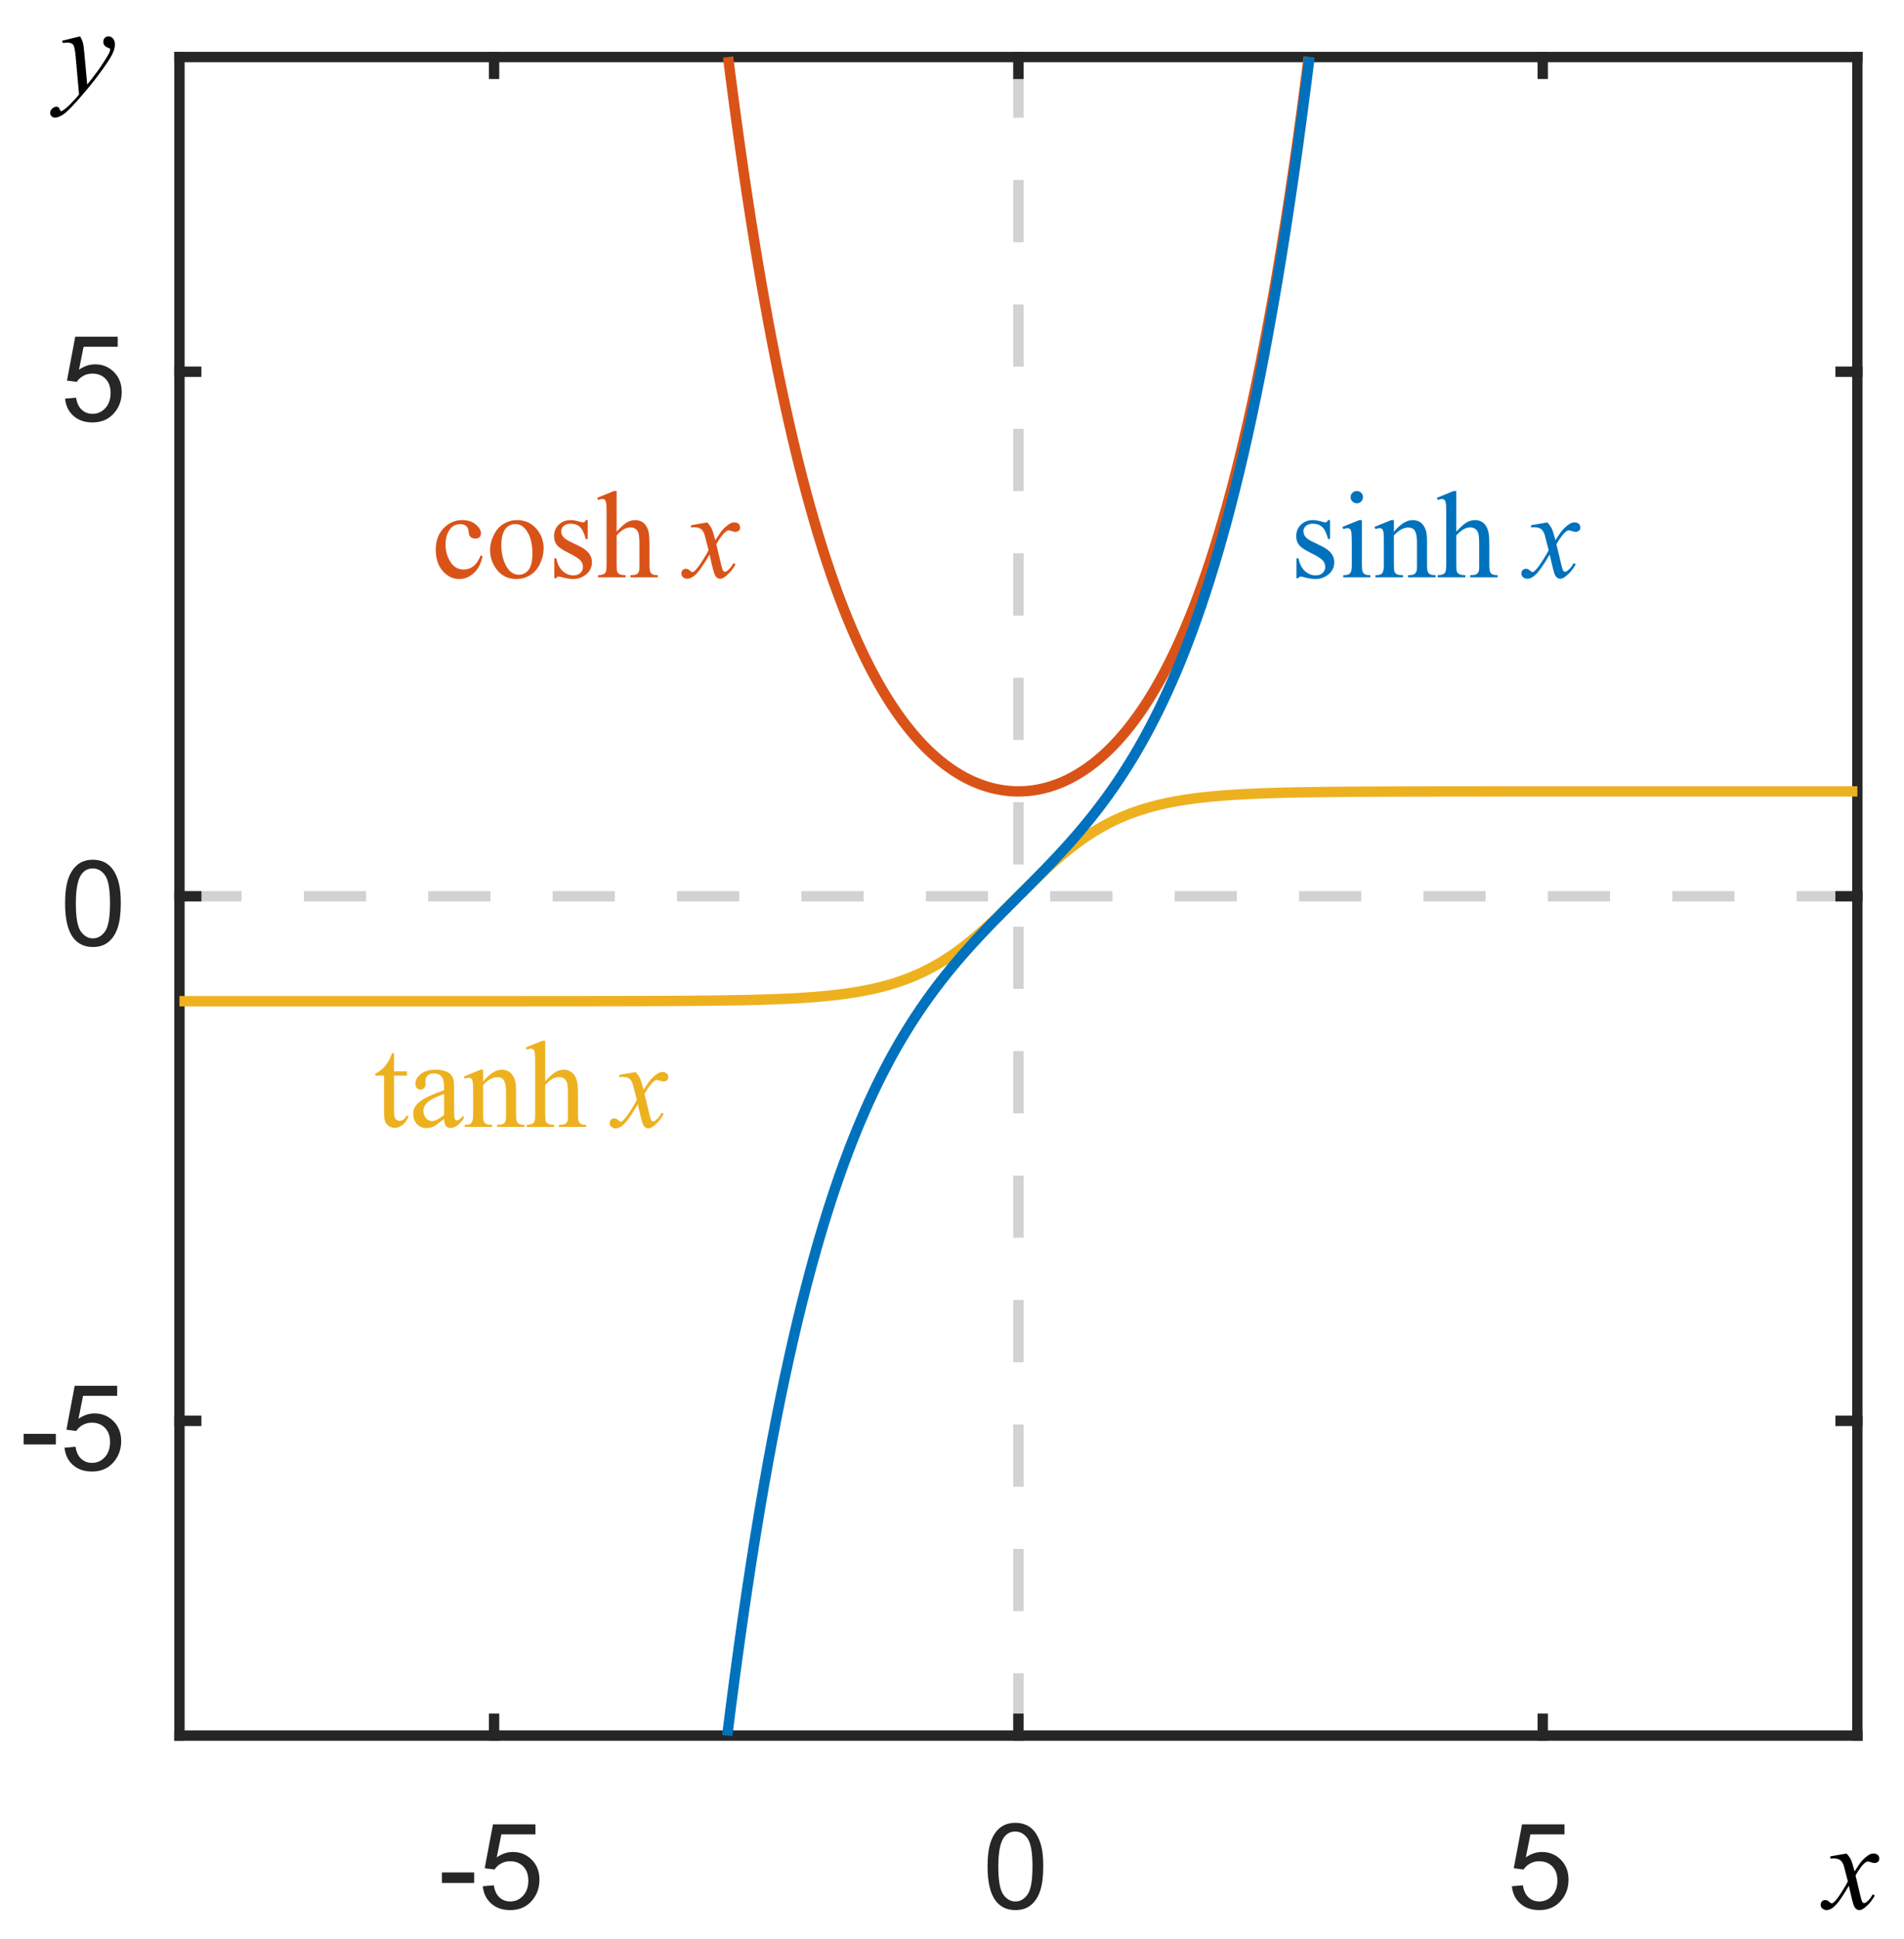 <?xml version="1.0" encoding="utf-8"?>
<!-- Generator: Adobe Illustrator 19.0.0, SVG Export Plug-In . SVG Version: 6.00 Build 0)  -->
<svg version="1.1" id="Layer_1" xmlns="http://www.w3.org/2000/svg" xmlns:xlink="http://www.w3.org/1999/xlink" x="0px" y="0px"
	 viewBox="0 0 183.667 187" style="enable-background:new 0 0 183.667 187;" xml:space="preserve">
<style type="text/css">
	.st0{fill:none;stroke:#D0D2D3;stroke-miterlimit:10;stroke-dasharray:6;}
	.st1{fill:none;}
	.st2{fill:none;stroke:#262626;stroke-linecap:square;stroke-linejoin:round;stroke-miterlimit:10;}
	.st3{fill:#262626;}
	.st4{fill:none;stroke:#D95319;stroke-linejoin:round;stroke-miterlimit:10;}
	.st5{fill:none;stroke:#EDB120;stroke-linejoin:round;stroke-miterlimit:10;}
	.st6{fill:none;stroke:#0072BD;stroke-linejoin:round;stroke-miterlimit:10;}
	.st7{fill:#0072BD;}
	.st8{fill:#D95319;}
	.st9{fill:#EDB120;}
</style>
<line class="st0" x1="98.239" y1="167.356" x2="98.239" y2="5.5"/>
<line class="st0" x1="17.311" y1="86.428" x2="179.167" y2="86.428"/>
<rect x="17.311" y="5.5" class="st1" width="161.856" height="161.856"/>
<line class="st2" x1="17.311" y1="167.356" x2="179.167" y2="167.356"/>
<line class="st2" x1="17.311" y1="5.5" x2="179.167" y2="5.5"/>
<line class="st2" x1="47.659" y1="167.356" x2="47.659" y2="165.738"/>
<line class="st2" x1="98.239" y1="167.356" x2="98.239" y2="165.738"/>
<line class="st2" x1="148.819" y1="167.356" x2="148.819" y2="165.738"/>
<line class="st2" x1="47.659" y1="5.5" x2="47.659" y2="7.119"/>
<line class="st2" x1="98.239" y1="5.5" x2="98.239" y2="7.119"/>
<line class="st2" x1="148.819" y1="5.5" x2="148.819" y2="7.119"/>
<g>
	<path class="st3" d="M42.629,181.572v-1.018h3.108v1.018H42.629z"/>
	<path class="st3" d="M46.574,181.887l1.062-0.09c0.079,0.517,0.261,0.906,0.548,1.166
		c0.287,0.261,0.632,0.391,1.037,0.391c0.487,0,0.899-0.184,1.237-0.551
		c0.337-0.367,0.506-0.854,0.506-1.461c0-0.577-0.162-1.032-0.486-1.366
		c-0.324-0.333-0.749-0.5-1.273-0.5c-0.326,0-0.62,0.074-0.882,0.223
		c-0.262,0.147-0.468,0.34-0.618,0.575l-0.95-0.123l0.798-4.232h4.097v0.967
		h-3.288l-0.444,2.215c0.495-0.345,1.014-0.518,1.557-0.518
		c0.72,0,1.327,0.249,1.821,0.748c0.495,0.498,0.742,1.139,0.742,1.922
		c0,0.745-0.217,1.39-0.652,1.933c-0.528,0.667-1.25,1.001-2.164,1.001
		c-0.749,0-1.361-0.21-1.834-0.63C46.912,183.137,46.641,182.58,46.574,181.887z"/>
</g>
<g>
	<path class="st3" d="M95.263,179.981c0-0.974,0.101-1.758,0.301-2.352
		s0.498-1.052,0.894-1.374s0.893-0.483,1.492-0.483
		c0.442,0,0.83,0.089,1.163,0.267c0.334,0.178,0.609,0.435,0.826,0.771
		c0.218,0.335,0.388,0.743,0.512,1.225s0.186,1.131,0.186,1.947
		c0,0.967-0.1,1.747-0.298,2.341c-0.199,0.594-0.496,1.053-0.891,1.377
		c-0.396,0.324-0.895,0.486-1.498,0.486c-0.794,0-1.418-0.285-1.871-0.854
		C95.535,182.646,95.263,181.529,95.263,179.981z M96.303,179.981
		c0,1.353,0.158,2.253,0.475,2.7c0.316,0.448,0.707,0.672,1.172,0.672
		s0.855-0.225,1.172-0.674c0.316-0.45,0.475-1.35,0.475-2.698
		c0-1.356-0.158-2.257-0.475-2.703c-0.316-0.445-0.711-0.669-1.183-0.669
		c-0.465,0-0.836,0.197-1.113,0.59C96.477,177.702,96.303,178.629,96.303,179.981z"/>
</g>
<g>
	<path class="st3" d="M145.842,181.887l1.062-0.09c0.078,0.517,0.261,0.906,0.548,1.166
		c0.286,0.261,0.632,0.391,1.037,0.391c0.486,0,0.899-0.184,1.236-0.551
		s0.506-0.854,0.506-1.461c0-0.577-0.162-1.032-0.486-1.366
		c-0.324-0.333-0.748-0.5-1.273-0.5c-0.325,0-0.62,0.074-0.882,0.223
		c-0.263,0.147-0.469,0.34-0.618,0.575l-0.95-0.123l0.799-4.232h4.097v0.967
		h-3.288l-0.443,2.215c0.494-0.345,1.013-0.518,1.557-0.518
		c0.719,0,1.326,0.249,1.82,0.748c0.495,0.498,0.742,1.139,0.742,1.922
		c0,0.745-0.218,1.39-0.652,1.933c-0.528,0.667-1.249,1.001-2.163,1.001
		c-0.75,0-1.361-0.21-1.835-0.63C146.18,183.137,145.91,182.58,145.842,181.887z"/>
</g>
<line class="st2" x1="17.311" y1="167.356" x2="17.311" y2="5.5"/>
<line class="st2" x1="179.167" y1="167.356" x2="179.167" y2="5.5"/>
<line class="st2" x1="17.311" y1="137.008" x2="18.929" y2="137.008"/>
<line class="st2" x1="17.311" y1="86.428" x2="18.929" y2="86.428"/>
<line class="st2" x1="17.311" y1="35.848" x2="18.929" y2="35.848"/>
<line class="st2" x1="179.167" y1="137.008" x2="177.548" y2="137.008"/>
<line class="st2" x1="179.167" y1="86.428" x2="177.548" y2="86.428"/>
<line class="st2" x1="179.167" y1="35.848" x2="177.548" y2="35.848"/>
<g>
	<path class="st3" d="M2.281,139.282v-1.018h3.108v1.018H2.281z"/>
	<path class="st3" d="M6.226,139.597l1.062-0.09c0.079,0.517,0.261,0.906,0.548,1.166
		c0.287,0.261,0.632,0.391,1.037,0.391c0.487,0,0.899-0.184,1.237-0.551
		c0.337-0.367,0.506-0.854,0.506-1.461c0-0.577-0.162-1.032-0.486-1.366
		c-0.324-0.333-0.749-0.5-1.273-0.5c-0.326,0-0.62,0.074-0.882,0.223
		c-0.262,0.147-0.468,0.34-0.618,0.575l-0.95-0.123l0.798-4.232h4.097v0.967
		H8.013l-0.444,2.215c0.495-0.345,1.014-0.518,1.557-0.518
		c0.72,0,1.327,0.249,1.821,0.748c0.495,0.498,0.742,1.139,0.742,1.922
		c0,0.745-0.217,1.39-0.652,1.933c-0.528,0.667-1.25,1.001-2.164,1.001
		c-0.749,0-1.361-0.21-1.834-0.63C6.565,140.847,6.294,140.29,6.226,139.597z"/>
</g>
<g>
	<path class="st3" d="M6.278,87.112c0-0.974,0.101-1.758,0.301-2.352
		c0.201-0.594,0.499-1.052,0.894-1.374c0.396-0.322,0.893-0.483,1.492-0.483
		c0.442,0,0.83,0.089,1.164,0.267c0.333,0.178,0.608,0.435,0.826,0.771
		c0.217,0.335,0.388,0.743,0.511,1.225s0.186,1.131,0.186,1.947
		c0,0.967-0.1,1.747-0.298,2.341c-0.199,0.594-0.496,1.053-0.891,1.377
		c-0.395,0.324-0.895,0.486-1.498,0.486c-0.794,0-1.418-0.285-1.872-0.854
		C6.55,89.776,6.278,88.66,6.278,87.112z M7.318,87.112
		c0,1.353,0.158,2.253,0.475,2.7c0.317,0.448,0.708,0.672,1.172,0.672
		s0.855-0.225,1.172-0.674c0.316-0.45,0.475-1.35,0.475-2.698
		c0-1.356-0.158-2.257-0.475-2.703c-0.317-0.445-0.711-0.669-1.183-0.669
		c-0.464,0-0.835,0.197-1.113,0.59C7.492,84.833,7.318,85.76,7.318,87.112z"/>
</g>
<g>
	<path class="st3" d="M6.278,38.438l1.062-0.09c0.079,0.517,0.261,0.906,0.548,1.166
		c0.287,0.261,0.632,0.391,1.037,0.391c0.487,0,0.899-0.184,1.237-0.551
		c0.337-0.367,0.506-0.854,0.506-1.461c0-0.577-0.162-1.032-0.486-1.366
		s-0.749-0.5-1.273-0.5c-0.326,0-0.62,0.074-0.882,0.222
		c-0.262,0.148-0.468,0.34-0.618,0.576l-0.95-0.124l0.798-4.232h4.097v0.966
		H8.065l-0.444,2.214c0.495-0.345,1.014-0.517,1.557-0.517
		c0.72,0,1.327,0.25,1.821,0.748c0.495,0.499,0.742,1.139,0.742,1.922
		c0,0.746-0.217,1.39-0.652,1.933c-0.528,0.667-1.25,1-2.164,1
		c-0.749,0-1.361-0.21-1.834-0.629C6.616,39.687,6.345,39.131,6.278,38.438z"/>
</g>
<polyline class="st4" points="70.233,5.498 70.451,7.231 70.857,10.318 71.263,13.283 
	71.668,16.13 72.074,18.863 72.48,21.489 72.885,24.009 73.291,26.43 
	73.697,28.754 74.102,30.985 74.508,33.127 74.914,35.183 75.319,37.157 
	75.725,39.051 76.131,40.87 76.536,42.615 76.942,44.29 77.348,45.897 77.753,47.438 
	78.159,48.917 78.565,50.336 78.97,51.697 79.376,53.001 79.781,54.252 
	80.187,55.452 80.593,56.601 80.998,57.703 81.404,58.758 81.81,59.769 
	82.215,60.737 82.621,61.663 83.027,62.55 83.432,63.399 83.838,64.21 
	84.244,64.985 84.649,65.727 85.055,66.434 85.461,67.11 85.866,67.755 
	86.272,68.369 86.678,68.955 87.083,69.512 87.489,70.042 87.895,70.546 
	88.3,71.025 88.706,71.478 89.112,71.908 89.517,72.314 89.923,72.697 
	90.328,73.059 90.734,73.399 91.14,73.717 91.545,74.016 91.951,74.294 
	92.357,74.553 92.762,74.793 93.168,75.015 93.574,75.217 93.979,75.402 
	94.385,75.569 94.791,75.719 95.196,75.851 95.602,75.967 96.008,76.065 
	96.413,76.147 96.819,76.212 97.225,76.261 97.63,76.294 98.036,76.31 
	98.442,76.31 98.847,76.294 99.253,76.261 99.659,76.212 100.064,76.147 
	100.47,76.065 100.875,75.967 101.281,75.851 101.687,75.719 102.092,75.569 
	102.498,75.402 102.904,75.217 103.309,75.015 103.715,74.793 104.121,74.553 
	104.526,74.294 104.932,74.016 105.338,73.717 105.743,73.399 106.149,73.059 
	106.555,72.697 106.96,72.314 107.366,71.908 107.772,71.478 108.177,71.025 
	108.583,70.546 108.989,70.042 109.394,69.512 109.8,68.955 110.206,68.369 
	110.611,67.755 111.017,67.11 111.422,66.434 111.828,65.727 112.234,64.985 
	112.639,64.21 113.045,63.399 113.451,62.55 113.856,61.663 114.262,60.737 
	114.668,59.769 115.073,58.758 115.479,57.703 115.885,56.601 116.29,55.452 
	116.696,54.252 117.102,53.001 117.507,51.697 117.913,50.336 118.319,48.917 
	118.724,47.438 119.13,45.897 119.536,44.29 119.941,42.615 120.347,40.87 
	120.753,39.051 121.158,37.157 121.564,35.183 121.969,33.127 122.375,30.985 
	122.781,28.754 123.186,26.43 123.592,24.009 123.998,21.489 124.403,18.863 
	124.809,16.13 125.215,13.283 125.62,10.318 126.026,7.231 126.245,5.498 "/>
<polyline class="st5" points="17.311,96.544 17.716,96.544 18.122,96.544 18.528,96.544 
	18.933,96.544 19.339,96.544 19.745,96.544 20.15,96.544 20.556,96.544 20.962,96.544 
	21.367,96.544 21.773,96.544 22.179,96.544 22.584,96.544 22.99,96.544 23.396,96.544 
	23.801,96.544 24.207,96.544 24.613,96.544 25.018,96.544 25.424,96.544 25.83,96.544 
	26.235,96.544 26.641,96.544 27.047,96.544 27.452,96.544 27.858,96.544 28.263,96.544 
	28.669,96.544 29.075,96.544 29.48,96.544 29.886,96.544 30.292,96.544 30.697,96.544 
	31.103,96.544 31.509,96.544 31.914,96.544 32.32,96.544 32.726,96.544 
	33.131,96.544 33.537,96.544 33.943,96.544 34.348,96.544 34.754,96.544 
	35.16,96.544 35.565,96.544 35.971,96.544 36.377,96.544 36.782,96.544 
	37.188,96.544 37.593,96.544 37.999,96.544 38.405,96.544 38.81,96.544 
	39.216,96.544 39.622,96.544 40.027,96.544 40.433,96.544 40.839,96.544 
	41.244,96.544 41.65,96.544 42.056,96.544 42.461,96.544 42.867,96.544 
	43.273,96.544 43.678,96.544 44.084,96.544 44.49,96.544 44.895,96.544 
	45.301,96.544 45.707,96.544 46.112,96.544 46.518,96.544 46.924,96.543 
	47.329,96.543 47.735,96.543 48.141,96.543 48.546,96.543 48.952,96.543 
	49.357,96.543 49.763,96.543 50.169,96.543 50.574,96.543 50.98,96.542 
	51.386,96.542 51.791,96.542 52.197,96.542 52.603,96.542 53.008,96.542 
	53.414,96.541 53.82,96.541 54.225,96.541 54.631,96.541 55.037,96.54 
	55.442,96.54 55.848,96.54 56.254,96.539 56.659,96.539 57.065,96.538 
	57.471,96.538 57.876,96.537 58.282,96.537 58.687,96.536 59.093,96.535 
	59.499,96.535 59.904,96.534 60.31,96.533 60.716,96.532 61.121,96.531 
	61.527,96.53 61.933,96.529 62.338,96.528 62.744,96.526 63.15,96.525 
	63.555,96.523 63.961,96.521 64.367,96.519 64.772,96.517 65.178,96.515 
	65.584,96.513 65.989,96.51 66.395,96.507 66.801,96.504 67.206,96.501 
	67.612,96.497 68.018,96.493 68.423,96.489 68.829,96.484 69.234,96.479 
	69.64,96.474 70.046,96.468 70.451,96.461 70.857,96.454 71.263,96.447 
	71.668,96.439 72.074,96.43 72.48,96.421 72.885,96.41 73.291,96.399 
	73.697,96.387 74.102,96.374 74.508,96.36 74.914,96.345 75.319,96.329 
	75.725,96.311 76.131,96.292 76.536,96.271 76.942,96.248 77.348,96.224 77.753,96.198 
	78.159,96.169 78.565,96.139 78.97,96.106 79.376,96.07 79.781,96.031 
	80.187,95.99 80.593,95.945 80.998,95.896 81.404,95.844 81.81,95.788 
	82.215,95.727 82.621,95.662 83.027,95.592 83.432,95.516 83.838,95.435 
	84.244,95.348 84.649,95.254 85.055,95.154 85.461,95.046 85.866,94.931 
	86.272,94.808 86.678,94.677 87.083,94.536 87.489,94.386 87.895,94.227 
	88.3,94.057 88.706,93.877 89.112,93.685 89.517,93.483 89.923,93.269 
	90.328,93.042 90.734,92.804 91.14,92.553 91.545,92.29 91.951,92.014 
	92.357,91.726 92.762,91.426 93.168,91.113 93.574,90.788 93.979,90.453 
	94.385,90.106 94.791,89.749 95.196,89.382 95.602,89.007 96.008,88.624 
	96.413,88.234 96.819,87.839 97.225,87.439 97.63,87.036 98.036,86.631 
	98.442,86.225 98.847,85.821 99.253,85.418 99.659,85.018 100.064,84.622 
	100.47,84.233 100.875,83.85 101.281,83.474 101.687,83.108 102.092,82.751 
	102.498,82.404 102.904,82.068 103.309,81.744 103.715,81.431 104.121,81.13 
	104.526,80.842 104.932,80.566 105.338,80.303 105.743,80.052 106.149,79.814 
	106.555,79.588 106.96,79.374 107.366,79.171 107.772,78.98 108.177,78.8 
	108.583,78.63 108.989,78.47 109.394,78.32 109.8,78.18 110.206,78.048 
	110.611,77.925 111.017,77.81 111.422,77.703 111.828,77.602 112.234,77.509 
	112.639,77.422 113.045,77.34 113.451,77.265 113.856,77.195 114.262,77.129 
	114.668,77.069 115.073,77.013 115.479,76.96 115.885,76.912 116.29,76.867 
	116.696,76.825 117.102,76.787 117.507,76.751 117.913,76.718 118.319,76.687 
	118.724,76.659 119.13,76.632 119.536,76.608 119.941,76.586 120.347,76.565 
	120.753,76.546 121.158,76.528 121.564,76.511 121.969,76.496 122.375,76.482 
	122.781,76.469 123.186,76.457 123.592,76.446 123.998,76.436 124.403,76.426 
	124.809,76.418 125.215,76.409 125.62,76.402 126.026,76.395 126.432,76.389 
	126.837,76.383 127.243,76.377 127.649,76.372 128.054,76.368 128.46,76.364 
	128.866,76.36 129.271,76.356 129.677,76.353 130.083,76.35 130.488,76.347 
	130.894,76.344 131.3,76.342 131.705,76.339 132.111,76.337 132.516,76.335 
	132.922,76.334 133.328,76.332 133.733,76.33 134.139,76.329 134.545,76.328 
	134.95,76.326 135.356,76.325 135.762,76.324 136.167,76.323 136.573,76.323 
	136.979,76.322 137.384,76.321 137.79,76.32 138.196,76.32 138.601,76.319 
	139.007,76.319 139.413,76.318 139.818,76.318 140.224,76.317 140.63,76.317 
	141.035,76.317 141.441,76.316 141.846,76.316 142.252,76.316 142.658,76.315 
	143.063,76.315 143.469,76.315 143.875,76.315 144.28,76.315 144.686,76.314 
	145.092,76.314 145.497,76.314 145.903,76.314 146.309,76.314 146.714,76.314 
	147.12,76.314 147.526,76.313 147.931,76.313 148.337,76.313 148.743,76.313 
	149.148,76.313 149.554,76.313 149.96,76.313 150.365,76.313 150.771,76.313 
	151.177,76.313 151.582,76.313 151.988,76.313 152.394,76.313 152.799,76.313 
	153.205,76.313 153.61,76.313 154.016,76.313 154.422,76.313 154.827,76.313 
	155.233,76.313 155.639,76.312 156.044,76.312 156.45,76.312 156.856,76.312 
	157.261,76.312 157.667,76.312 158.073,76.312 158.478,76.312 158.884,76.312 
	159.29,76.312 159.695,76.312 160.101,76.312 160.507,76.312 160.912,76.312 
	161.318,76.312 161.724,76.312 162.129,76.312 162.535,76.312 162.941,76.312 
	163.346,76.312 163.752,76.312 164.157,76.312 164.563,76.312 164.969,76.312 
	165.374,76.312 165.78,76.312 166.186,76.312 166.591,76.312 166.997,76.312 
	167.403,76.312 167.808,76.312 168.214,76.312 168.62,76.312 169.025,76.312 
	169.431,76.312 169.837,76.312 170.242,76.312 170.648,76.312 171.054,76.312 
	171.459,76.312 171.865,76.312 172.271,76.312 172.676,76.312 173.082,76.312 
	173.487,76.312 173.893,76.312 174.299,76.312 174.704,76.312 175.11,76.312 
	175.516,76.312 175.921,76.312 176.327,76.312 176.733,76.312 177.138,76.312 
	177.544,76.312 177.95,76.312 178.355,76.312 178.761,76.312 179.167,76.312 "/>
<polyline class="st6" points="70.153,167.359 70.451,164.977 70.857,161.863 71.263,158.871 
	71.668,155.995 72.074,153.232 72.48,150.575 72.885,148.022 73.291,145.568 
	73.697,143.209 74.102,140.941 74.508,138.761 74.914,136.665 75.319,134.65 
	75.725,132.712 76.131,130.849 76.536,129.058 76.942,127.335 77.348,125.677 
	77.753,124.083 78.159,122.549 78.565,121.074 78.97,119.654 79.376,118.288 
	79.781,116.972 80.187,115.706 80.593,114.487 80.998,113.314 81.404,112.183 
	81.81,111.094 82.215,110.044 82.621,109.033 83.027,108.058 83.432,107.117 
	83.838,106.21 84.244,105.335 84.649,104.49 85.055,103.674 85.461,102.886 
	85.866,102.124 86.272,101.388 86.678,100.676 87.083,99.986 87.489,99.319 
	87.895,98.672 88.3,98.045 88.706,97.436 89.112,96.845 89.517,96.271 
	89.923,95.713 90.328,95.17 90.734,94.64 91.14,94.124 91.545,93.621 
	91.951,93.129 92.357,92.647 92.762,92.176 93.168,91.714 93.574,91.26 
	93.979,90.815 94.385,90.376 94.791,89.943 95.196,89.517 95.602,89.095 
	96.008,88.677 96.413,88.264 96.819,87.853 97.225,87.444 97.63,87.037 
	98.036,86.631 98.442,86.225 98.847,85.819 99.253,85.412 99.659,85.004 
	100.064,84.593 100.47,84.179 100.875,83.762 101.281,83.34 101.687,82.913 
	102.092,82.481 102.498,82.042 102.904,81.596 103.309,81.143 103.715,80.68 
	104.121,80.209 104.526,79.728 104.932,79.236 105.338,78.732 105.743,78.216 
	106.149,77.687 106.555,77.144 106.96,76.585 107.366,76.011 107.772,75.42 
	108.177,74.812 108.583,74.185 108.989,73.538 109.394,72.87 109.8,72.181 
	110.206,71.469 110.611,70.732 111.017,69.97 111.422,69.182 111.828,68.367 
	112.234,67.522 112.639,66.646 113.045,65.739 113.451,64.799 113.856,63.824 
	114.262,62.812 114.668,61.763 115.073,60.674 115.479,59.543 115.885,58.369 
	116.29,57.15 116.696,55.884 117.102,54.569 117.507,53.203 117.913,51.783 
	118.319,50.307 118.724,48.773 119.13,47.179 119.536,45.522 119.941,43.799 
	120.347,42.007 120.753,40.144 121.158,38.207 121.564,36.191 121.969,34.096 
	122.375,31.915 122.781,29.648 123.186,27.289 123.592,24.835 123.998,22.281 
	124.403,19.625 124.809,16.861 125.215,13.985 125.62,10.993 126.026,7.88 
	126.324,5.498 "/>
<g>
	<g>
		<path class="st7" d="M128.302,50.151v1.825h-0.193c-0.149-0.573-0.34-0.963-0.572-1.17
			c-0.233-0.207-0.529-0.31-0.89-0.31c-0.273,0-0.495,0.072-0.663,0.216
			c-0.168,0.145-0.252,0.304-0.252,0.48c0,0.218,0.062,0.406,0.188,0.562
			c0.121,0.159,0.367,0.329,0.739,0.509l0.857,0.415
			c0.794,0.387,1.191,0.896,1.191,1.527c0,0.487-0.186,0.881-0.555,1.179
			c-0.37,0.299-0.784,0.448-1.241,0.448c-0.329,0-0.705-0.059-1.127-0.176
			c-0.13-0.039-0.235-0.059-0.317-0.059c-0.09,0-0.16,0.051-0.211,0.152h-0.194
			v-1.913h0.194c0.109,0.546,0.318,0.957,0.628,1.234
			c0.309,0.277,0.655,0.415,1.039,0.415c0.27,0,0.489-0.079,0.66-0.236
			c0.17-0.158,0.255-0.349,0.255-0.571c0-0.269-0.095-0.495-0.284-0.679
			c-0.19-0.183-0.568-0.415-1.136-0.696c-0.567-0.28-0.939-0.534-1.115-0.761
			c-0.177-0.222-0.265-0.503-0.265-0.842c0-0.441,0.152-0.81,0.455-1.106
			c0.304-0.296,0.695-0.444,1.177-0.444c0.212,0,0.468,0.045,0.77,0.134
			c0.199,0.059,0.332,0.088,0.398,0.088c0.062,0,0.111-0.014,0.147-0.041
			c0.035-0.027,0.076-0.088,0.123-0.181H128.302z"/>
		<path class="st7" d="M131.373,50.151v4.307c0,0.335,0.024,0.559,0.073,0.67
			s0.121,0.194,0.218,0.248c0.096,0.055,0.271,0.082,0.525,0.082v0.211h-2.612
			v-0.211c0.262,0,0.438-0.025,0.528-0.076c0.09-0.05,0.161-0.134,0.214-0.251
			s0.079-0.342,0.079-0.673v-2.065c0-0.581-0.018-0.958-0.053-1.129
			c-0.027-0.125-0.07-0.212-0.129-0.261c-0.059-0.048-0.139-0.073-0.24-0.073
			c-0.109,0-0.243,0.029-0.399,0.087l-0.082-0.21l1.62-0.655H131.373z
			 M130.885,47.348c0.165,0,0.305,0.058,0.42,0.172
			c0.115,0.115,0.173,0.255,0.173,0.418c0,0.164-0.058,0.304-0.173,0.421
			s-0.255,0.175-0.42,0.175c-0.164,0-0.305-0.058-0.422-0.175
			c-0.118-0.117-0.177-0.257-0.177-0.421c0-0.164,0.058-0.303,0.174-0.418
			C130.576,47.406,130.717,47.348,130.885,47.348z"/>
		<path class="st7" d="M134.461,51.286c0.63-0.757,1.23-1.135,1.802-1.135
			c0.294,0,0.546,0.073,0.758,0.219c0.211,0.146,0.379,0.387,0.505,0.723
			c0.086,0.234,0.129,0.593,0.129,1.077v2.288c0,0.339,0.027,0.569,0.082,0.69
			c0.043,0.098,0.112,0.174,0.208,0.228c0.097,0.055,0.273,0.082,0.531,0.082
			v0.211h-2.658v-0.211h0.111c0.25,0,0.426-0.038,0.525-0.114
			c0.1-0.075,0.169-0.188,0.208-0.336c0.016-0.059,0.023-0.242,0.023-0.55
			v-2.194c0-0.487-0.063-0.842-0.19-1.062s-0.342-0.331-0.643-0.331
			c-0.466,0-0.93,0.253-1.392,0.761v2.826c0,0.362,0.021,0.587,0.064,0.673
			c0.055,0.113,0.13,0.195,0.227,0.248c0.096,0.053,0.29,0.079,0.584,0.079
			v0.211h-2.659v-0.211h0.117c0.274,0,0.459-0.069,0.555-0.207
			c0.096-0.139,0.144-0.403,0.144-0.793v-1.989c0-0.645-0.015-1.036-0.044-1.177
			c-0.029-0.14-0.074-0.236-0.135-0.287c-0.061-0.05-0.142-0.076-0.243-0.076
			c-0.109,0-0.241,0.029-0.394,0.087l-0.088-0.21l1.62-0.655h0.252V51.286z"/>
		<path class="st7" d="M140.482,47.348v3.92c0.435-0.476,0.779-0.781,1.033-0.916
			c0.255-0.134,0.509-0.202,0.764-0.202c0.305,0,0.567,0.084,0.786,0.251
			c0.219,0.168,0.382,0.431,0.487,0.79c0.074,0.25,0.111,0.706,0.111,1.369
			v1.896c0,0.339,0.027,0.571,0.082,0.696c0.039,0.094,0.105,0.168,0.2,0.222
			c0.094,0.055,0.266,0.082,0.517,0.082v0.211h-2.642v-0.211h0.123
			c0.25,0,0.425-0.038,0.522-0.114c0.098-0.075,0.166-0.188,0.205-0.336
			c0.012-0.062,0.018-0.246,0.018-0.55v-1.896c0-0.585-0.03-0.969-0.091-1.152
			c-0.061-0.183-0.157-0.321-0.29-0.413c-0.134-0.091-0.294-0.137-0.481-0.137
			c-0.192,0-0.392,0.051-0.599,0.152c-0.208,0.102-0.456,0.307-0.746,0.615v2.832
			c0,0.366,0.021,0.595,0.062,0.685s0.117,0.165,0.229,0.225
			c0.111,0.061,0.304,0.091,0.578,0.091v0.211h-2.664v-0.211
			c0.238,0,0.426-0.037,0.563-0.111c0.078-0.038,0.141-0.112,0.188-0.222
			s0.07-0.332,0.07-0.667v-4.851c0-0.612-0.016-0.989-0.045-1.129
			c-0.029-0.141-0.074-0.236-0.135-0.287c-0.061-0.05-0.142-0.076-0.243-0.076
			c-0.082,0-0.215,0.031-0.398,0.093l-0.083-0.205l1.608-0.655H140.482z"/>
	</g>
	<g>
		<path class="st7" d="M149.262,50.373c0.191,0.203,0.336,0.406,0.434,0.608
			c0.071,0.141,0.187,0.509,0.347,1.106l0.517-0.772
			c0.137-0.187,0.303-0.366,0.499-0.535c0.195-0.17,0.367-0.286,0.517-0.348
			c0.094-0.039,0.197-0.059,0.311-0.059c0.169,0,0.303,0.045,0.402,0.135
			s0.149,0.199,0.149,0.328c0,0.148-0.029,0.25-0.088,0.304
			c-0.109,0.098-0.234,0.146-0.376,0.146c-0.082,0-0.17-0.018-0.264-0.053
			c-0.184-0.062-0.308-0.094-0.37-0.094c-0.094,0-0.205,0.055-0.334,0.164
			c-0.243,0.203-0.532,0.595-0.869,1.177l0.481,2.013
			c0.074,0.308,0.137,0.492,0.188,0.553s0.103,0.091,0.153,0.091
			c0.082,0,0.178-0.045,0.287-0.135c0.216-0.18,0.399-0.413,0.552-0.702
			l0.206,0.105c-0.247,0.46-0.561,0.843-0.939,1.146
			c-0.216,0.172-0.397,0.258-0.546,0.258c-0.22,0-0.394-0.123-0.522-0.369
			c-0.082-0.151-0.252-0.808-0.511-1.966c-0.61,1.058-1.1,1.738-1.468,2.042
			c-0.238,0.195-0.469,0.293-0.692,0.293c-0.156,0-0.299-0.057-0.428-0.17
			c-0.095-0.086-0.142-0.201-0.142-0.345c0-0.129,0.043-0.236,0.129-0.322
			c0.087-0.086,0.192-0.129,0.317-0.129s0.258,0.062,0.399,0.188
			c0.102,0.09,0.18,0.135,0.234,0.135c0.047,0,0.107-0.031,0.182-0.094
			c0.185-0.148,0.435-0.468,0.752-0.96c0.316-0.491,0.524-0.847,0.622-1.064
			c-0.243-0.948-0.374-1.449-0.394-1.504c-0.09-0.253-0.207-0.433-0.352-0.539
			c-0.146-0.105-0.358-0.158-0.641-0.158c-0.09,0-0.193,0.004-0.311,0.012v-0.211
			L149.262,50.373z"/>
	</g>
</g>
<g>
	<g>
		<path class="st8" d="M46.549,53.633c-0.145,0.706-0.427,1.249-0.848,1.63
			c-0.421,0.38-0.887,0.57-1.398,0.57c-0.608,0-1.139-0.256-1.591-0.767
			s-0.678-1.201-0.678-2.071c0-0.843,0.25-1.527,0.751-2.054
			c0.501-0.526,1.103-0.79,1.804-0.79c0.527,0,0.959,0.139,1.299,0.418
			c0.339,0.279,0.509,0.568,0.509,0.869c0,0.148-0.048,0.269-0.143,0.36
			c-0.096,0.091-0.229,0.137-0.401,0.137c-0.23,0-0.404-0.074-0.521-0.222
			c-0.066-0.082-0.11-0.238-0.132-0.468c-0.021-0.23-0.1-0.406-0.237-0.527
			c-0.137-0.117-0.326-0.175-0.567-0.175c-0.39,0-0.704,0.144-0.942,0.433
			c-0.315,0.382-0.474,0.887-0.474,1.516c0,0.64,0.157,1.204,0.471,1.693
			c0.313,0.489,0.738,0.734,1.272,0.734c0.382,0,0.725-0.131,1.029-0.392
			c0.214-0.18,0.423-0.506,0.626-0.978L46.549,53.633z"/>
		<path class="st8" d="M49.864,50.151c0.811,0,1.462,0.308,1.954,0.924
			c0.417,0.527,0.626,1.131,0.626,1.814c0,0.479-0.115,0.966-0.345,1.457
			c-0.23,0.491-0.547,0.862-0.95,1.111c-0.404,0.25-0.853,0.375-1.348,0.375
			c-0.808,0-1.449-0.322-1.925-0.966c-0.401-0.542-0.602-1.15-0.602-1.825
			c0-0.492,0.122-0.98,0.365-1.466C47.882,51.09,48.203,50.731,48.601,50.5
			C48.998,50.268,49.42,50.151,49.864,50.151z M49.683,50.532
			c-0.207,0-0.415,0.061-0.623,0.184s-0.377,0.338-0.506,0.646
			c-0.129,0.309-0.193,0.704-0.193,1.188c0,0.78,0.155,1.453,0.465,2.02
			c0.31,0.565,0.718,0.848,1.226,0.848c0.378,0,0.69-0.155,0.936-0.468
			c0.246-0.312,0.369-0.849,0.369-1.609c0-0.951-0.205-1.7-0.614-2.247
			C50.465,50.719,50.111,50.532,49.683,50.532z"/>
		<path class="st8" d="M56.696,50.151v1.825h-0.193c-0.148-0.573-0.338-0.963-0.57-1.17
			s-0.527-0.31-0.886-0.31c-0.273,0-0.493,0.072-0.661,0.216
			c-0.168,0.145-0.252,0.304-0.252,0.48c0,0.218,0.062,0.406,0.188,0.562
			c0.121,0.159,0.366,0.329,0.737,0.509l0.854,0.415
			c0.792,0.387,1.188,0.896,1.188,1.527c0,0.487-0.184,0.881-0.553,1.179
			c-0.369,0.299-0.781,0.448-1.237,0.448c-0.328,0-0.702-0.059-1.123-0.176
			c-0.128-0.039-0.234-0.059-0.316-0.059c-0.089,0-0.16,0.051-0.21,0.152h-0.193
			v-1.913h0.193c0.109,0.546,0.318,0.957,0.626,1.234s0.653,0.415,1.035,0.415
			c0.269,0,0.489-0.079,0.658-0.236c0.169-0.158,0.254-0.349,0.254-0.571
			c0-0.269-0.095-0.495-0.284-0.679c-0.189-0.183-0.566-0.415-1.132-0.696
			c-0.565-0.28-0.936-0.534-1.111-0.761c-0.175-0.222-0.263-0.503-0.263-0.842
			c0-0.441,0.151-0.81,0.453-1.106c0.302-0.296,0.693-0.444,1.173-0.444
			c0.21,0,0.466,0.045,0.766,0.134c0.199,0.059,0.332,0.088,0.398,0.088
			c0.062,0,0.111-0.014,0.146-0.041c0.035-0.027,0.076-0.088,0.123-0.181H56.696z"/>
		<path class="st8" d="M59.482,47.349v3.92c0.433-0.476,0.775-0.781,1.029-0.916
			c0.253-0.134,0.507-0.202,0.76-0.202c0.305,0,0.565,0.084,0.784,0.251
			c0.219,0.168,0.38,0.431,0.485,0.79c0.074,0.25,0.111,0.706,0.111,1.369
			v1.896c0,0.339,0.027,0.571,0.082,0.696c0.039,0.094,0.105,0.168,0.198,0.222
			c0.094,0.055,0.266,0.082,0.515,0.082v0.211h-2.632v-0.211h0.123
			c0.249,0,0.423-0.038,0.521-0.114c0.098-0.075,0.166-0.188,0.205-0.336
			c0.012-0.062,0.018-0.246,0.018-0.55v-1.896c0-0.585-0.03-0.969-0.091-1.152
			c-0.061-0.183-0.157-0.321-0.29-0.413c-0.132-0.091-0.292-0.137-0.479-0.137
			c-0.191,0-0.39,0.051-0.597,0.152c-0.206,0.102-0.454,0.307-0.742,0.615v2.832
			c0,0.366,0.021,0.595,0.061,0.685c0.041,0.09,0.117,0.165,0.229,0.225
			c0.111,0.061,0.303,0.091,0.576,0.091v0.211h-2.655v-0.211
			c0.237,0,0.425-0.037,0.562-0.111c0.078-0.038,0.14-0.112,0.187-0.222
			s0.07-0.332,0.07-0.667v-4.851c0-0.612-0.015-0.989-0.044-1.129
			c-0.029-0.141-0.074-0.236-0.134-0.287c-0.061-0.05-0.142-0.076-0.243-0.076
			c-0.082,0-0.215,0.031-0.397,0.093l-0.082-0.205l1.603-0.655H59.482z"/>
	</g>
	<g>
		<path class="st8" d="M68.224,50.374c0.191,0.203,0.336,0.406,0.434,0.608
			c0.069,0.141,0.185,0.509,0.345,1.106l0.515-0.772
			c0.137-0.187,0.302-0.366,0.497-0.535c0.195-0.17,0.366-0.286,0.515-0.348
			c0.094-0.039,0.197-0.059,0.311-0.059c0.167,0,0.301,0.045,0.4,0.135
			s0.149,0.199,0.149,0.328c0,0.148-0.029,0.25-0.088,0.304
			c-0.109,0.098-0.234,0.146-0.374,0.146c-0.082,0-0.17-0.018-0.264-0.053
			c-0.184-0.062-0.307-0.094-0.368-0.094c-0.094,0-0.205,0.055-0.334,0.164
			c-0.241,0.203-0.53,0.595-0.865,1.177l0.479,2.013
			c0.074,0.308,0.137,0.492,0.188,0.553c0.05,0.061,0.101,0.091,0.151,0.091
			c0.082,0,0.178-0.045,0.287-0.135c0.214-0.18,0.397-0.413,0.55-0.702
			l0.204,0.105c-0.245,0.46-0.558,0.843-0.936,1.146
			c-0.215,0.172-0.396,0.258-0.544,0.258c-0.219,0-0.392-0.123-0.521-0.369
			c-0.082-0.151-0.252-0.808-0.509-1.966c-0.608,1.058-1.096,1.738-1.462,2.042
			c-0.238,0.195-0.469,0.293-0.69,0.293c-0.156,0-0.299-0.057-0.428-0.17
			c-0.093-0.086-0.14-0.201-0.14-0.345c0-0.129,0.043-0.236,0.129-0.322
			c0.085-0.086,0.19-0.129,0.315-0.129s0.258,0.062,0.397,0.188
			c0.102,0.09,0.18,0.135,0.234,0.135c0.047,0,0.107-0.031,0.182-0.094
			c0.183-0.148,0.433-0.468,0.748-0.96c0.316-0.491,0.522-0.847,0.62-1.064
			c-0.242-0.948-0.372-1.449-0.392-1.504c-0.09-0.253-0.207-0.433-0.352-0.539
			c-0.144-0.105-0.356-0.158-0.637-0.158c-0.09,0-0.193,0.004-0.311,0.012v-0.211
			L68.224,50.374z"/>
	</g>
</g>
<g>
	<g>
		<path class="st9" d="M38.01,101.548v1.761h1.249v0.41h-1.249v3.476
			c0,0.348,0.049,0.581,0.148,0.702c0.1,0.121,0.227,0.182,0.382,0.182
			c0.128,0,0.253-0.04,0.374-0.12s0.214-0.198,0.28-0.354h0.228
			c-0.136,0.382-0.329,0.67-0.578,0.862c-0.249,0.193-0.506,0.29-0.771,0.29
			c-0.179,0-0.354-0.05-0.525-0.149c-0.171-0.1-0.298-0.242-0.379-0.427
			c-0.082-0.186-0.123-0.472-0.123-0.857V103.719h-0.846v-0.193
			c0.214-0.086,0.433-0.231,0.656-0.436c0.224-0.205,0.423-0.448,0.598-0.729
			c0.09-0.148,0.214-0.42,0.374-0.813H38.01z"/>
		<path class="st9" d="M42.842,107.896c-0.548,0.426-0.893,0.671-1.033,0.737
			c-0.21,0.098-0.434,0.146-0.671,0.146c-0.37,0-0.674-0.127-0.914-0.381
			c-0.239-0.253-0.359-0.587-0.359-1c0-0.262,0.059-0.487,0.175-0.679
			c0.159-0.266,0.437-0.515,0.832-0.749c0.395-0.234,1.051-0.519,1.969-0.854
			V104.906c0-0.534-0.084-0.901-0.254-1.1c-0.169-0.199-0.415-0.299-0.738-0.299
			c-0.245,0-0.44,0.066-0.584,0.199c-0.147,0.133-0.222,0.284-0.222,0.456
			l0.012,0.34c0,0.18-0.045,0.318-0.137,0.415
			c-0.091,0.098-0.211,0.146-0.359,0.146c-0.144,0-0.261-0.051-0.353-0.152
			c-0.091-0.101-0.137-0.239-0.137-0.415c0-0.336,0.171-0.644,0.513-0.925
			s0.823-0.421,1.441-0.421c0.475,0,0.864,0.08,1.167,0.239
			c0.229,0.121,0.399,0.311,0.508,0.567c0.07,0.168,0.105,0.512,0.105,1.03
			v1.82c0,0.511,0.01,0.824,0.029,0.938c0.019,0.115,0.051,0.192,0.096,0.231
			c0.044,0.039,0.096,0.059,0.155,0.059c0.062,0,0.117-0.014,0.163-0.041
			c0.082-0.051,0.239-0.193,0.473-0.427v0.327
			c-0.436,0.585-0.852,0.878-1.249,0.878c-0.191,0-0.342-0.066-0.455-0.199
			C42.904,108.442,42.846,108.217,42.842,107.896z M42.842,107.517v-2.042
			c-0.587,0.233-0.967,0.399-1.138,0.497c-0.308,0.172-0.527,0.351-0.66,0.538
			s-0.198,0.393-0.198,0.614c0,0.281,0.083,0.515,0.251,0.699
			c0.167,0.186,0.36,0.278,0.578,0.278
			C41.971,108.102,42.36,107.906,42.842,107.517z"/>
		<path class="st9" d="M46.605,104.286c0.626-0.757,1.223-1.135,1.791-1.135
			c0.292,0,0.543,0.073,0.753,0.219c0.21,0.146,0.377,0.388,0.502,0.723
			c0.085,0.234,0.128,0.594,0.128,1.077v2.288c0,0.339,0.027,0.569,0.082,0.69
			c0.043,0.098,0.112,0.174,0.207,0.228c0.095,0.055,0.271,0.082,0.528,0.082
			v0.211h-2.644v-0.211h0.111c0.249,0,0.423-0.038,0.522-0.114
			c0.099-0.075,0.168-0.188,0.207-0.336c0.016-0.059,0.023-0.242,0.023-0.55
			v-2.194c0-0.487-0.063-0.842-0.19-1.062c-0.126-0.22-0.339-0.33-0.639-0.33
			c-0.463,0-0.924,0.253-1.383,0.761v2.826c0,0.362,0.021,0.587,0.064,0.673
			c0.055,0.113,0.129,0.195,0.225,0.248s0.289,0.079,0.581,0.079v0.211h-2.643
			v-0.211h0.117c0.272,0,0.456-0.069,0.551-0.207
			c0.095-0.139,0.143-0.403,0.143-0.793V105.469c0-0.645-0.015-1.036-0.044-1.177
			s-0.074-0.236-0.134-0.287c-0.06-0.05-0.141-0.075-0.242-0.075
			c-0.109,0-0.239,0.028-0.391,0.087l-0.088-0.21l1.611-0.655h0.251V104.286z"/>
		<path class="st9" d="M52.591,100.349v3.92c0.432-0.476,0.773-0.781,1.026-0.916
			c0.253-0.134,0.506-0.201,0.759-0.201c0.304,0,0.564,0.084,0.782,0.251
			c0.218,0.168,0.379,0.432,0.484,0.79c0.073,0.25,0.11,0.706,0.11,1.369v1.896
			c0,0.339,0.027,0.571,0.082,0.696c0.039,0.094,0.105,0.168,0.198,0.222
			c0.094,0.055,0.265,0.082,0.514,0.082v0.211h-2.626v-0.211h0.123
			c0.248,0,0.422-0.038,0.519-0.114c0.098-0.075,0.166-0.188,0.205-0.336
			c0.011-0.062,0.017-0.246,0.017-0.55v-1.896c0-0.585-0.029-0.969-0.09-1.152
			s-0.157-0.321-0.289-0.413c-0.132-0.091-0.292-0.137-0.479-0.137
			c-0.19,0-0.389,0.051-0.595,0.151c-0.207,0.102-0.454,0.307-0.741,0.615v2.832
			c0,0.366,0.021,0.595,0.061,0.685c0.041,0.09,0.117,0.165,0.229,0.225
			c0.11,0.061,0.302,0.091,0.574,0.091v0.211h-2.649v-0.211
			c0.237,0,0.424-0.037,0.561-0.111c0.078-0.038,0.14-0.112,0.187-0.222
			s0.07-0.332,0.07-0.667v-4.852c0-0.612-0.015-0.988-0.044-1.129
			s-0.074-0.236-0.134-0.287c-0.061-0.05-0.142-0.075-0.242-0.075
			c-0.082,0-0.214,0.031-0.397,0.093l-0.081-0.204l1.599-0.655H52.591z"/>
	</g>
	<g>
		<path class="st9" d="M61.304,103.373c0.19,0.203,0.335,0.406,0.432,0.608
			c0.07,0.141,0.186,0.51,0.345,1.106l0.514-0.772
			c0.136-0.188,0.301-0.366,0.496-0.535c0.194-0.17,0.365-0.286,0.513-0.349
			c0.094-0.039,0.197-0.059,0.31-0.059c0.167,0,0.301,0.045,0.399,0.135
			c0.1,0.09,0.149,0.199,0.149,0.328c0,0.147-0.029,0.249-0.088,0.304
			c-0.108,0.098-0.233,0.146-0.373,0.146c-0.082,0-0.17-0.018-0.263-0.053
			c-0.183-0.062-0.306-0.094-0.368-0.094c-0.093,0-0.204,0.055-0.332,0.164
			c-0.241,0.203-0.529,0.595-0.863,1.177l0.478,2.013
			c0.074,0.308,0.137,0.492,0.188,0.553c0.05,0.061,0.101,0.091,0.151,0.091
			c0.082,0,0.177-0.045,0.286-0.135c0.214-0.18,0.396-0.413,0.549-0.702
			l0.204,0.105c-0.245,0.46-0.557,0.843-0.934,1.146
			c-0.215,0.172-0.396,0.258-0.543,0.258c-0.218,0-0.391-0.123-0.52-0.369
			c-0.082-0.151-0.251-0.808-0.508-1.966c-0.606,1.058-1.093,1.738-1.459,2.042
			c-0.237,0.195-0.467,0.293-0.688,0.293c-0.155,0-0.297-0.057-0.426-0.17
			c-0.093-0.086-0.14-0.201-0.14-0.345c0-0.129,0.043-0.236,0.128-0.322
			c0.086-0.086,0.19-0.129,0.315-0.129c0.124,0,0.257,0.062,0.396,0.188
			c0.102,0.09,0.179,0.135,0.233,0.135c0.047,0,0.107-0.031,0.181-0.094
			c0.184-0.148,0.433-0.468,0.747-0.96c0.315-0.491,0.521-0.847,0.619-1.064
			c-0.241-0.948-0.372-1.449-0.392-1.504c-0.089-0.254-0.206-0.434-0.35-0.539
			c-0.145-0.104-0.356-0.157-0.636-0.157c-0.09,0-0.193,0.004-0.31,0.012v-0.211
			L61.304,103.373z"/>
	</g>
</g>
<g>
	<g>
		<path d="M178.122,178.73c0.19,0.204,0.335,0.407,0.433,0.611
			c0.069,0.141,0.185,0.511,0.344,1.109l0.515-0.775
			c0.136-0.188,0.301-0.366,0.496-0.537c0.194-0.17,0.366-0.286,0.514-0.35
			c0.094-0.039,0.196-0.059,0.31-0.059c0.167,0,0.301,0.045,0.4,0.136
			c0.099,0.09,0.148,0.199,0.148,0.328c0,0.149-0.029,0.251-0.088,0.306
			c-0.108,0.098-0.233,0.146-0.373,0.146c-0.082,0-0.17-0.018-0.263-0.053
			c-0.184-0.062-0.306-0.094-0.368-0.094c-0.094,0-0.204,0.055-0.333,0.164
			c-0.241,0.204-0.529,0.598-0.864,1.181l0.479,2.02
			c0.074,0.31,0.137,0.495,0.188,0.556c0.05,0.061,0.101,0.091,0.151,0.091
			c0.082,0,0.178-0.045,0.286-0.135c0.214-0.181,0.397-0.415,0.549-0.705
			l0.205,0.105c-0.245,0.462-0.557,0.846-0.935,1.151
			c-0.214,0.172-0.396,0.258-0.543,0.258c-0.219,0-0.392-0.123-0.521-0.369
			c-0.082-0.153-0.25-0.811-0.508-1.973c-0.606,1.061-1.094,1.743-1.46,2.049
			c-0.237,0.195-0.467,0.293-0.688,0.293c-0.156,0-0.298-0.057-0.427-0.17
			c-0.093-0.086-0.14-0.201-0.14-0.347c0-0.129,0.043-0.236,0.128-0.322
			c0.086-0.087,0.191-0.13,0.315-0.13c0.125,0,0.257,0.062,0.397,0.188
			c0.101,0.09,0.179,0.135,0.233,0.135c0.047,0,0.107-0.031,0.181-0.094
			c0.184-0.149,0.433-0.47,0.748-0.963s0.521-0.85,0.619-1.069
			c-0.241-0.951-0.372-1.454-0.392-1.509c-0.09-0.255-0.206-0.435-0.351-0.54
			c-0.144-0.106-0.356-0.159-0.637-0.159c-0.089,0-0.192,0.004-0.309,0.012v-0.211
			L178.122,178.73z"/>
	</g>
</g>
<g>
	<g>
		<path d="M7.724,3.509c0.133,0.225,0.226,0.436,0.276,0.631
			c0.051,0.196,0.102,0.581,0.153,1.154l0.259,2.862
			c0.235-0.279,0.576-0.722,1.023-1.327c0.216-0.294,0.482-0.696,0.8-1.204
			c0.192-0.31,0.31-0.527,0.354-0.651c0.023-0.062,0.035-0.126,0.035-0.192
			c0-0.042-0.014-0.078-0.041-0.104c-0.027-0.027-0.1-0.059-0.215-0.096
			c-0.116-0.037-0.212-0.104-0.288-0.204c-0.077-0.099-0.115-0.212-0.115-0.34
			c0-0.159,0.047-0.287,0.142-0.384c0.094-0.097,0.212-0.146,0.353-0.146
			c0.173,0,0.319,0.071,0.441,0.212c0.121,0.142,0.183,0.336,0.183,0.584
			c0,0.307-0.106,0.657-0.318,1.05c-0.211,0.394-0.619,0.998-1.224,1.812
			C8.938,7.982,8.207,8.87,7.348,9.832c-0.592,0.663-1.032,1.081-1.318,1.254
			c-0.286,0.172-0.531,0.259-0.735,0.259c-0.122,0-0.229-0.046-0.321-0.137
			c-0.092-0.092-0.138-0.197-0.138-0.317c0-0.151,0.064-0.289,0.191-0.413
			s0.266-0.186,0.415-0.186c0.079,0,0.143,0.017,0.194,0.052
			c0.031,0.02,0.065,0.075,0.103,0.166c0.038,0.091,0.072,0.152,0.103,0.184
			c0.02,0.019,0.043,0.028,0.071,0.028c0.023,0,0.064-0.02,0.124-0.058
			c0.216-0.132,0.467-0.342,0.753-0.629C7.165,9.655,7.444,9.345,7.624,9.105
			L7.295,5.417C7.24,4.808,7.157,4.438,7.048,4.306S6.754,4.108,6.495,4.108
			c-0.083,0-0.229,0.012-0.441,0.035l-0.053-0.215L7.724,3.509z"/>
	</g>
</g>
</svg>
